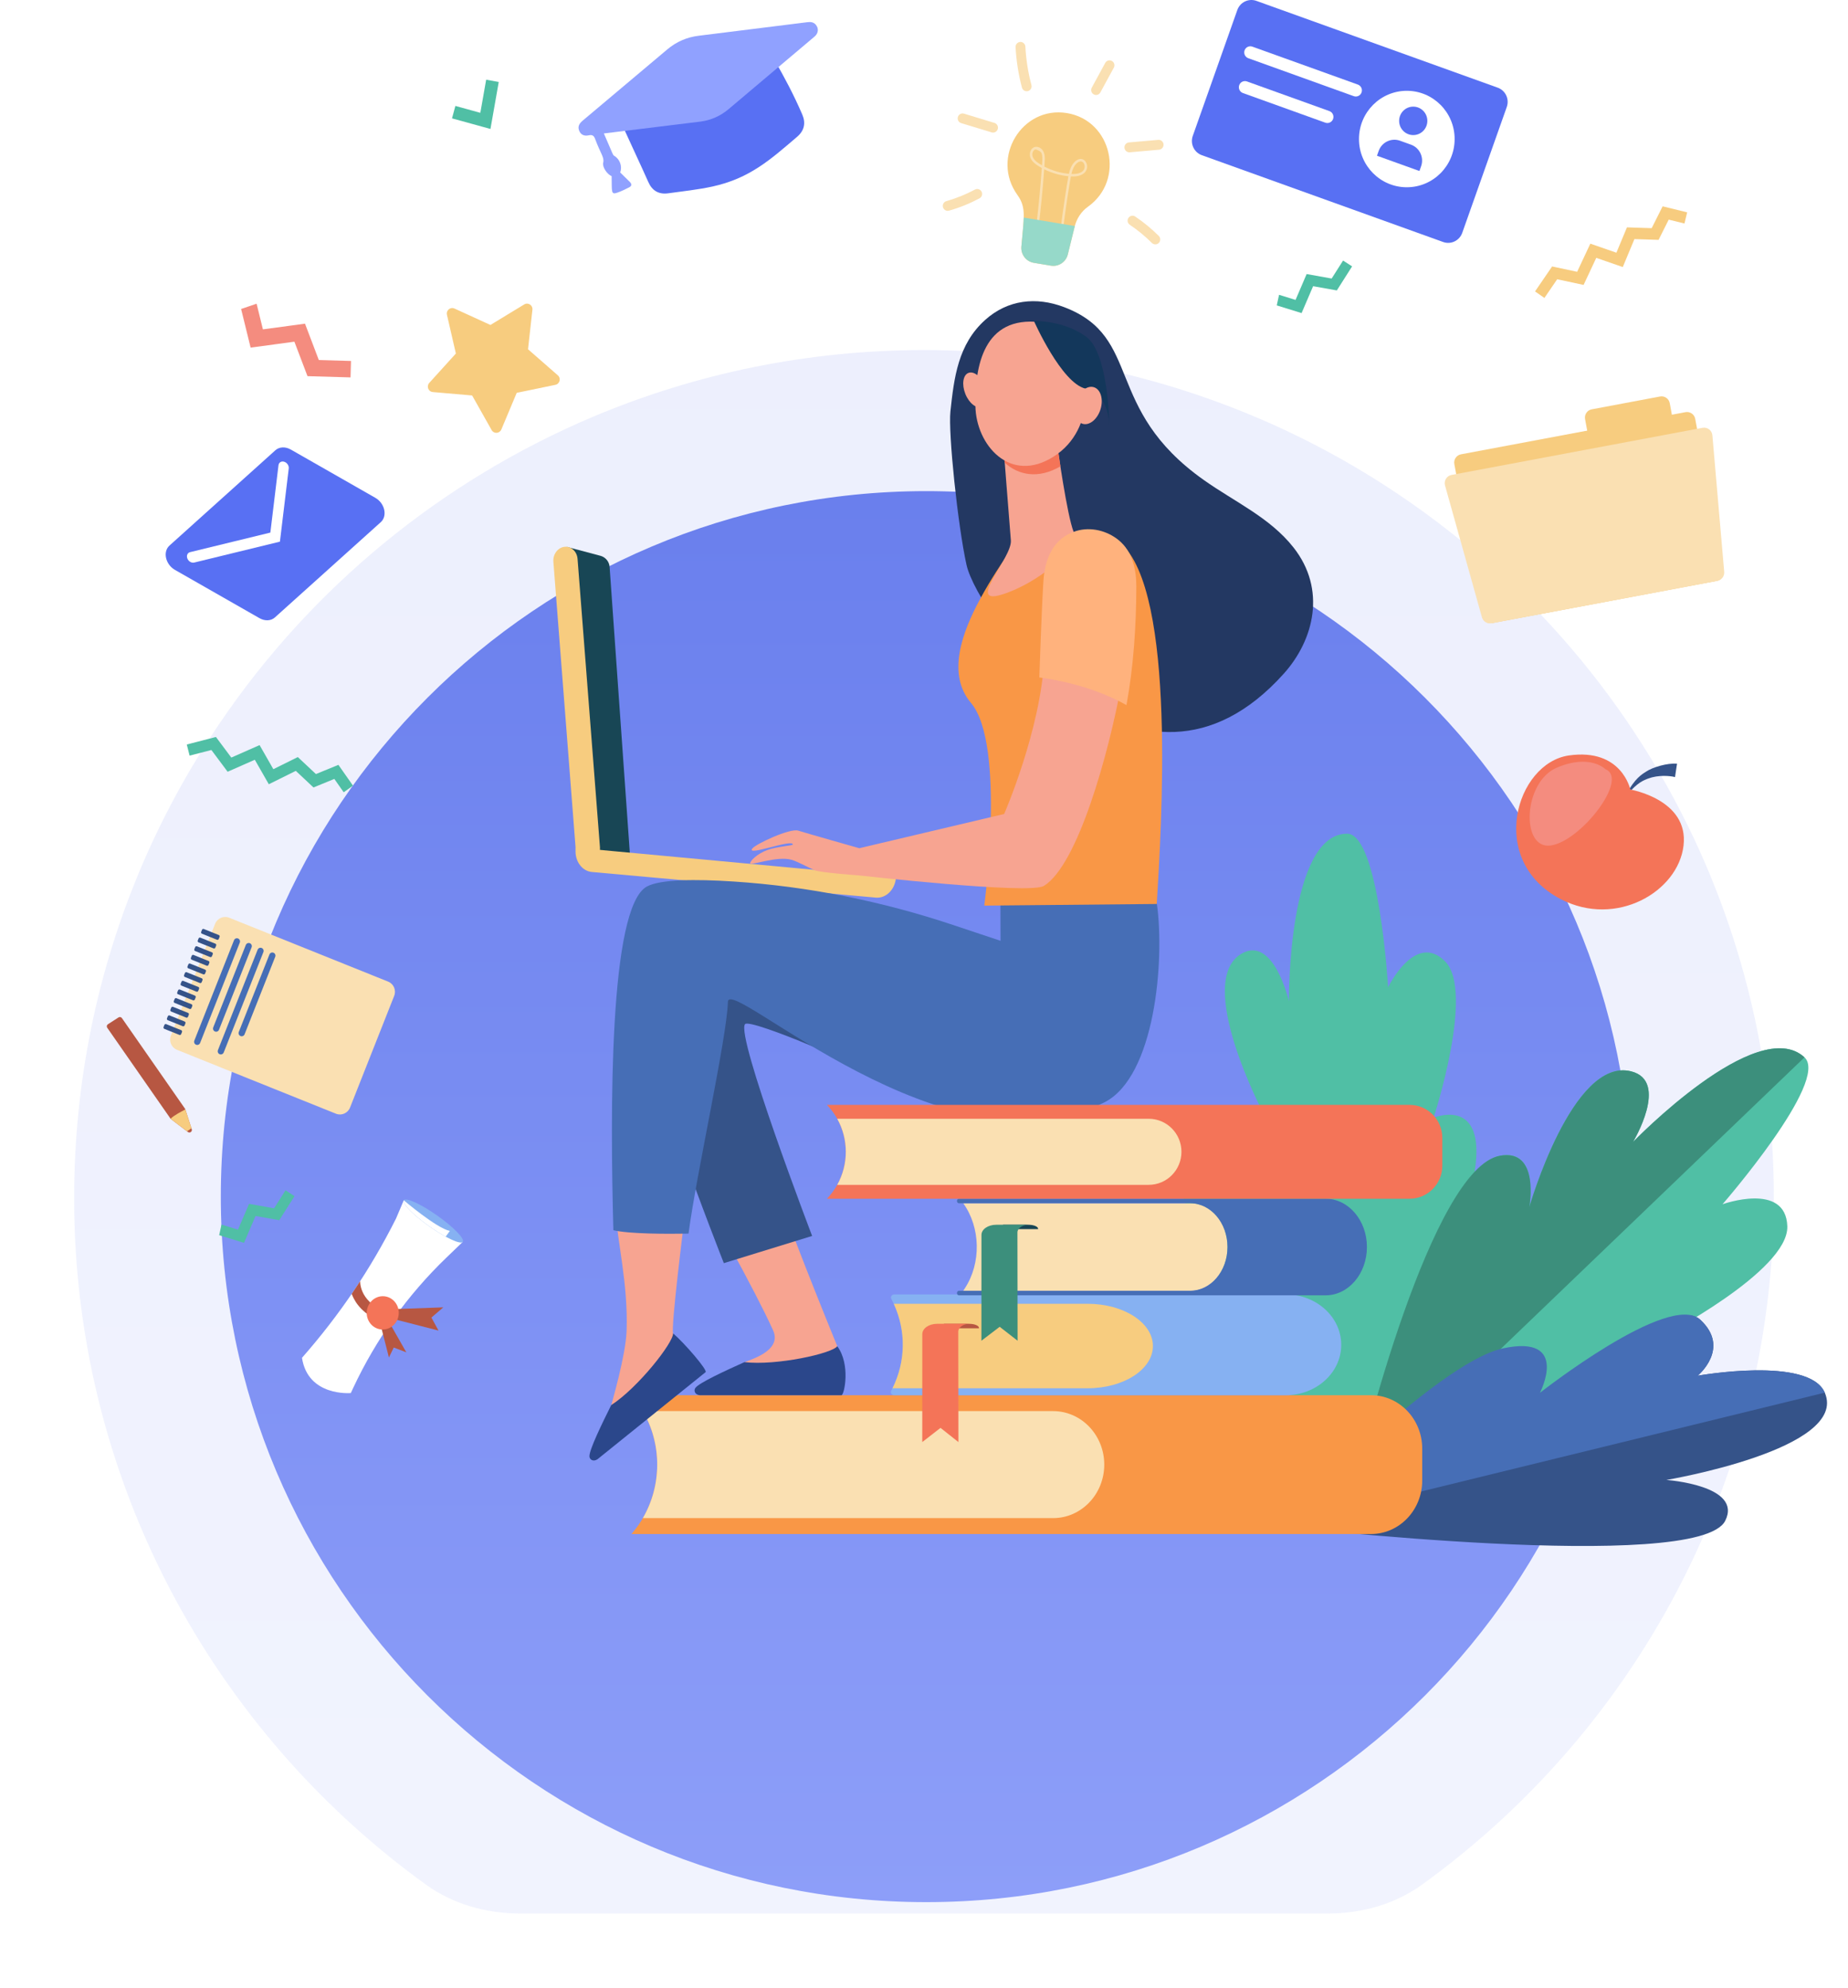 <svg width="623" height="670" viewBox="0 0 623 670" fill="none" xmlns="http://www.w3.org/2000/svg">
                    <g opacity="0.1" filter="url(#filter0_d_2_324)">
                    <path d="M479.451 632.226C470.226 638.893 458.984 642 447.601 642H175.4C164.017 642 152.773 638.893 143.548 632.224C109.93 607.925 81.92 576.618 61.511 540.401C37.5 497.748 24.924 449.639 25 400.723C24.996 381.382 26.946 362.09 30.821 343.139C38.328 306.591 52.977 271.875 73.933 240.972C105.027 195.035 148.811 159.076 199.982 137.453C217.313 130.147 235.327 124.571 253.76 120.805C291.862 113.065 331.137 113.065 369.239 120.805C405.887 128.291 440.698 142.9 471.685 163.799C517.747 194.809 553.803 238.475 575.485 289.507C582.811 306.791 588.403 324.756 592.179 343.139C601.041 386.499 599.77 431.313 588.463 474.104C576.172 520.239 552.47 562.56 519.527 597.191C507.274 610.088 493.857 621.815 479.451 632.226Z" fill="url(#paint0_linear_2_324)"/>
                    </g>
                    <g filter="url(#filter1_d_2_324)">
                    <path opacity="0.78" d="M312.249 638.159C443.587 638.159 550.057 531.689 550.057 400.352C550.057 269.014 443.587 162.544 312.249 162.544C180.912 162.544 74.441 269.014 74.441 400.352C74.441 531.689 180.912 638.159 312.249 638.159Z" fill="url(#paint1_linear_2_324)"/>
                    </g>
                    <path d="M431.199 99.371L436.759 101.091L440.492 92.377L448.928 93.885L452.779 87.823L455.821 89.79L450.673 97.896L442.677 96.468L438.794 105.534L430.425 102.943L431.199 99.371Z" fill="#50BFA5"/>
                    <path d="M74.668 412.775L80.229 414.494L83.961 405.781L92.397 407.288L96.249 401.226L99.291 403.193L94.142 411.295L86.146 409.872L82.263 418.937L73.895 416.346L74.668 412.775Z" fill="#50BFA5"/>
                    <path d="M465.455 515.936C465.455 515.936 495.123 414.555 497.502 392.188C499.882 369.826 483.295 376.756 483.295 376.756C483.295 376.756 497.253 334.143 487.159 324.03C477.068 313.916 467.966 332.768 467.966 332.768C467.966 332.768 464.912 281.037 454.151 281.017C434.11 280.981 434.506 337.434 434.506 337.434C434.506 337.434 429.39 315.332 418.661 321.39C402.479 330.528 425.686 374.821 425.686 374.821C425.686 374.821 405.065 374.837 397.823 385.318C384.821 404.129 465.455 515.936 465.455 515.936Z" fill="#50BFA5"/>
                    <path d="M455.758 502.52C455.758 502.52 541.282 488.1 559.884 472.819C578.486 457.539 560.074 450.649 560.074 450.649C560.074 450.649 603.037 428.443 602.541 413.343C602.045 398.243 580.699 405.921 580.699 405.921C580.699 405.921 616.899 364.299 608.328 356.397C592.363 341.673 550.515 384.938 550.515 384.938C550.515 384.938 562.942 364.363 549.853 361.108C530.117 356.197 515.549 406.932 515.549 406.932C515.549 406.932 519.25 386.898 505.641 389.565C481.225 394.356 455.758 502.52 455.758 502.52Z" fill="#50BFA5"/>
                    <path d="M505.645 389.569C519.289 387.082 515.553 406.937 515.553 406.937C515.553 406.937 530.121 356.202 549.857 361.112C562.946 364.367 550.519 384.942 550.519 384.942C550.519 384.942 592.371 341.677 608.332 356.402L456.047 502.548C458.756 488.584 482.772 393.736 505.645 389.569Z" fill="#3C8F7C"/>
                    <path d="M431.425 514.413C431.425 514.413 476.466 468.233 499.145 463.422C521.828 458.612 517.746 474.883 517.746 474.883C517.746 474.883 562.747 435.206 573.175 444.819C583.602 454.433 572.322 463.714 572.322 463.714C572.322 463.714 609.807 457.016 615.173 469.421C623.419 488.48 561.772 498.849 561.772 498.849C561.772 498.849 587.604 500.653 581.615 512.602C572.58 530.625 431.425 514.413 431.425 514.413Z" fill="#355389"/>
                    <path d="M615.173 469.421C609.807 457.02 572.322 463.714 572.322 463.714C572.322 463.714 583.602 454.432 573.175 444.819C562.747 435.205 519.142 469.489 519.142 469.489C519.142 469.489 529.423 449.678 506.74 454.484C484.057 459.295 431.417 514.413 431.417 514.413L615.173 469.421Z" fill="#466EB6"/>
                    <path d="M359.719 38.123C374.878 40.639 379.383 60.701 366.779 69.675C364.514 71.287 362.947 73.71 362.281 76.421L359.984 85.755C359.354 88.326 356.867 89.978 354.273 89.546L348.53 88.594C345.936 88.162 344.108 85.799 344.326 83.156C345.123 73.522 346.107 70.027 343.001 65.728C333.918 53.159 344.556 35.604 359.719 38.123Z" fill="#F7CC7F"/>
                    <path d="M358.172 78.909C359.16 70.655 360.544 61.941 361.016 59.47C369.706 59.953 366.402 50.716 362.392 54.471C361.25 55.543 360.71 56.994 360.353 58.582C357.466 58.318 354.646 57.49 352.072 56.15C352.211 54.115 352.409 52.571 351.846 51.268C350.993 49.3 348.522 48.764 347.515 50.68C347.138 51.4 347.07 52.319 347.344 53.083C347.927 54.711 349.68 55.786 351.211 56.63C350.755 63.193 350.12 69.807 349.323 76.317L350.144 76.421C350.93 70.015 351.556 63.509 352.012 57.05C354.567 58.33 357.343 59.13 360.187 59.402C359.592 62.561 358.279 71.055 357.351 78.805L358.172 78.909ZM365.145 57.522C364.371 58.362 363.078 58.73 361.19 58.642C361.516 57.238 361.999 55.978 362.959 55.083C365.113 53.059 366.438 56.114 365.145 57.522ZM351.092 51.604C351.568 52.699 351.386 54.103 351.279 55.715C350.037 55.003 348.593 54.111 348.129 52.807C347.8 51.892 348.169 50.6 349.093 50.36C349.192 50.332 350.759 50.836 351.092 51.604Z" fill="#FAE0B2"/>
                    <path d="M362.348 76.189C362.328 76.266 362.301 76.341 362.281 76.421L359.984 85.755C359.354 88.326 356.867 89.978 354.273 89.546L348.53 88.594C345.936 88.162 344.108 85.799 344.326 83.156C344.679 78.869 345.071 75.802 345.123 73.334L362.348 76.189Z" fill="#96D9C9"/>
                    <path d="M370.959 31.153L375.492 22.811C375.933 22.003 375.639 20.992 374.838 20.548C374.037 20.104 373.033 20.4 372.593 21.207L368.06 29.549C367.619 30.357 367.913 31.369 368.714 31.813C369.519 32.261 370.519 31.957 370.959 31.153Z" fill="#FAE0B2"/>
                    <path d="M380.867 51.336L390.751 50.464C391.659 50.384 392.333 49.576 392.254 48.656C392.175 47.741 391.373 47.061 390.461 47.141L380.581 48.013C379.673 48.093 378.999 48.9 379.078 49.82C379.153 50.736 379.955 51.416 380.867 51.336Z" fill="#FAE0B2"/>
                    <path d="M390.663 81.88C391.306 81.224 391.298 80.168 390.648 79.52C388.216 77.101 385.547 74.902 382.707 72.99C381.95 72.478 380.922 72.686 380.415 73.45C379.907 74.214 380.113 75.249 380.871 75.761C383.536 77.557 386.043 79.62 388.323 81.892C388.974 82.54 390.021 82.54 390.663 81.88Z" fill="#FAE0B2"/>
                    <path d="M346.543 30.701C347.427 30.465 347.951 29.549 347.713 28.662C346.594 24.439 345.908 20.084 345.674 15.717C345.623 14.797 344.845 14.089 343.933 14.141C343.021 14.189 342.323 14.977 342.37 15.897C342.616 20.492 343.338 25.078 344.516 29.525C344.754 30.417 345.666 30.937 346.543 30.701Z" fill="#FAE0B2"/>
                    <path d="M336.365 43.51C336.627 42.626 336.135 41.698 335.259 41.43L324.986 38.307C324.11 38.043 323.19 38.539 322.924 39.423C322.662 40.303 323.154 41.234 324.03 41.498L334.303 44.621C335.176 44.889 336.1 44.394 336.365 43.51Z" fill="#FAE0B2"/>
                    <path d="M319.489 71.071C319.636 71.071 319.787 71.051 319.937 71.007C323.495 69.999 326.957 68.599 330.226 66.848C331.031 66.416 331.336 65.408 330.908 64.592C330.48 63.781 329.476 63.469 328.671 63.901C325.613 65.54 322.373 66.848 319.041 67.792C318.16 68.04 317.649 68.959 317.899 69.847C318.105 70.591 318.767 71.071 319.489 71.071Z" fill="#FAE0B2"/>
                    <path d="M169.013 144.772L174.197 132.415L187.234 129.716C188.718 129.408 189.21 127.516 188.063 126.517L178.009 117.727L179.488 104.394C179.659 102.875 178.025 101.823 176.728 102.611L165.333 109.537L153.212 103.998C151.832 103.367 150.332 104.606 150.673 106.094L153.684 119.162L144.712 129.072C143.689 130.2 144.395 132.019 145.906 132.151L159.165 133.303L165.741 144.968C166.487 146.292 168.422 146.18 169.013 144.772Z" fill="#F7CC7F"/>
                    <path d="M86.504 102.371L88.633 111.02L102.821 109.101L107.481 121.362L118.329 121.678L118.17 127.212L103.662 126.792L99.243 115.175L84.489 117.171L81.284 104.15L86.504 102.371Z" fill="#F48C7F"/>
                    <path d="M212.88 517.072H462.219C471.742 517.072 479.464 508.998 479.464 499.041V488.32C479.464 478.358 471.742 470.288 462.219 470.288H212.88C224.287 483.325 224.481 503.252 213.34 516.532L212.88 517.072Z" fill="#F99746"/>
                    <path d="M216.727 475.647H355.023C364.546 475.647 372.268 483.721 372.268 493.682C372.268 503.64 364.55 511.713 355.023 511.713H216.715C223.18 500.648 223.165 486.68 216.727 475.647Z" fill="#FAE0B2"/>
                    <path d="M300.475 437.788C300.114 437.105 300.665 436.309 301.502 436.309H433.436C443.776 436.309 452.16 443.915 452.16 453.3C452.16 462.682 443.776 470.292 433.436 470.292H301.466C300.626 470.292 300.07 469.492 300.439 468.804C305.663 458.983 305.647 447.566 300.475 437.788Z" fill="#86B1F2"/>
                    <path d="M301.308 439.472H366.695C378.832 439.472 388.672 445.847 388.672 453.708C388.672 461.57 378.832 467.945 366.695 467.945H300.879C305.377 458.887 305.5 448.57 301.308 439.472Z" fill="#F7CC7F"/>
                    <path d="M318.196 446.222H326.712C328.544 446.222 330.027 446.842 330.027 447.606V447.73H318.196V446.222Z" fill="#B75742"/>
                    <path d="M310.93 449.693C310.93 447.774 313.155 446.222 315.896 446.222H326.823C324.74 446.222 323.055 447.402 323.055 448.857L323.106 486.084L317.07 481.297L310.914 486.084L310.93 449.693Z" fill="#F47458"/>
                    <path d="M324.733 435.085H401.499C408.305 435.085 413.826 428.483 413.826 420.337C413.826 412.191 408.309 405.589 401.499 405.589H324.733C330.599 413.767 330.829 425.759 325.28 434.249L324.733 435.085Z" fill="#FAE0B2"/>
                    <path d="M413.815 420.333C413.815 412.187 408.167 405.585 401.198 405.585H323.269C322.904 405.585 322.611 405.237 322.615 404.813C322.618 404.393 322.908 404.057 323.269 404.057H446.893C454.584 404.057 460.819 411.343 460.819 420.337C460.819 429.327 454.584 436.617 446.893 436.617H323.269C322.912 436.617 322.618 436.277 322.615 435.861C322.611 435.437 322.904 435.089 323.269 435.089H401.198C408.167 435.085 413.815 428.479 413.815 420.333Z" fill="#466EB6"/>
                    <path d="M338.134 412.831H346.65C348.482 412.831 349.966 413.439 349.966 414.191V414.311H338.134V412.831Z" fill="#184655"/>
                    <path d="M330.872 416.238C330.872 414.358 333.097 412.831 335.838 412.831H346.765C344.683 412.831 342.997 413.986 342.997 415.414L343.049 451.921L337.012 447.226L330.856 451.921L330.872 416.238Z" fill="#3C8F7C"/>
                    <path d="M202.421 187.341L191.09 184.334L198.772 287.627L212.368 288.083L205.511 191.092C205.38 189.304 204.139 187.797 202.421 187.341Z" fill="#184655"/>
                    <path d="M197.753 290.57C198.007 290.594 198.264 290.59 198.53 290.558C200.779 290.29 202.449 288.035 202.251 285.516L194.707 188.389C194.512 185.873 192.529 184.05 190.276 184.318C188.024 184.586 186.358 186.841 186.556 189.36L194.1 286.487C194.274 288.711 195.841 290.394 197.753 290.57Z" fill="#F7CC7F"/>
                    <path d="M302.053 295.745C302.05 295.817 302.046 295.889 302.038 295.961C301.681 299.912 298.646 302.867 295.255 302.563L199.55 293.925C196.158 293.622 193.699 290.166 194.052 286.215C194.068 286.048 194.088 285.884 194.112 285.72L302.053 295.745Z" fill="#F7CC7F"/>
                    <path d="M235.408 400.07C241.675 403.574 260.832 397.431 260.832 396.875C261.106 402.154 282.282 453.821 282.282 453.821L282.266 469.717C282.266 469.717 238.633 471.812 239.26 467.925C239.886 464.038 242.234 466.565 250.936 459.223C251.71 458.571 263.93 455.712 260.622 448.418C253.963 433.73 239.819 409.24 235.408 400.07Z" fill="#F7A491"/>
                    <path d="M283.698 470.284L235.936 470.296C234.211 470.12 233.81 468.705 234.417 467.845C235.67 466.073 244.824 461.902 250.976 459.131C261.693 460.395 280.533 456.24 282.258 453.772C286.799 459.903 284.661 470.084 283.698 470.284Z" fill="#2B478B"/>
                    <path d="M294.176 362.976C294.823 361.02 253.054 343.149 251.186 345.193C247.878 348.804 273.786 416.602 273.786 416.602L244.023 425.772C244.023 425.772 213.082 347.444 214.371 333.116C215.664 318.787 231.165 302.508 264.751 312.929C298.337 323.35 294.176 362.976 294.176 362.976Z" fill="#355389"/>
                    <path d="M207.696 408.98C214.748 407.684 223.886 407.316 231.2 407.188C230.339 413.755 226.151 447.434 226.917 449.502C230.018 457.883 236.896 461.806 236.896 461.806C236.896 461.806 204.464 491.311 202.504 487.904C200.545 484.497 203.952 484.952 206.07 473.711C206.256 472.712 210.949 457.024 211.238 448.558C211.793 432.422 207.938 417.946 207.696 408.98Z" fill="#F7A491"/>
                    <path d="M218.104 298.808C222.629 296.373 234.373 296.289 247.291 297.133C272.473 298.776 297.326 303.775 321.278 311.773L337.305 317.128L337.254 300.56C337.254 300.56 388.244 291.958 390.017 304.699C392.69 323.886 389.374 362.844 372.383 371.538C319.612 398.547 245.661 328.513 245.395 337.674C245.035 349.979 234.746 395.772 232.116 415.818C224.799 415.946 212.23 415.942 206.78 414.679C205.721 375.405 205.221 305.739 218.104 298.808Z" fill="#466EB6"/>
                    <path d="M237.887 462.502L201.43 491.867C199.986 492.831 198.784 491.995 198.717 490.943C198.574 488.772 203.032 479.694 206.05 473.623C215.133 467.753 227.115 452.437 226.901 449.43C230.736 452.697 238.502 461.731 237.887 462.502Z" fill="#2B478B"/>
                    <path d="M320.409 138.654C321.635 127.364 322.924 116.035 332.205 107.761C339.717 101.067 349.264 99.931 358.707 103.515C385.46 113.664 371.677 137.618 405.787 161.772C416.389 169.278 428.069 174.412 436.049 184.518C447.218 198.662 443.002 215.678 432.821 227.039C384.111 281.393 329.726 207.988 325.823 190.364C322.916 177.256 319.62 145.92 320.409 138.654Z" fill="#233862"/>
                    <path d="M330.301 202.125C334.279 194.731 338.38 188.861 338.38 188.861C342.509 181.463 353.17 177.724 353.17 177.724C353.17 177.724 356.736 177.796 360.833 178C361.087 178.683 361.345 179.175 361.607 179.371C363.146 180.535 371.967 179.031 377.662 182.934C396.76 199.438 391.477 279.437 389.973 304.703L331.816 305.259C331.816 305.259 339.15 250.893 327.33 236.924C319.1 227.195 324.395 213.099 330.301 202.125Z" fill="#F99746"/>
                    <path d="M356.514 150.659C356.514 150.659 359.711 173.677 361.944 179.271C364.177 184.866 349.668 196.827 337.595 200.458C325.522 204.089 341.284 188.101 340.784 182.122C340.284 176.144 338.091 147.831 338.091 147.831L356.514 150.659Z" fill="#F7A491"/>
                    <path d="M338.698 155.949C338.345 151.266 338.087 147.831 338.087 147.831L356.514 150.659C356.514 150.659 356.978 153.362 357.494 157.189C350.021 161.556 343.306 160.176 338.698 155.949Z" fill="#F47458"/>
                    <path d="M350.735 108.613C350.735 108.613 357.997 110.265 362.483 117.163C366.969 124.061 370.043 144.376 355.277 153.858C340.506 163.339 329.02 149.927 328.83 136.846C328.639 123.765 331.42 106.306 350.735 108.613Z" fill="#F7A491"/>
                    <path d="M331.018 137.144C329.196 137.884 326.696 135.924 325.436 132.767C324.175 129.61 324.631 126.45 326.454 125.711C328.277 124.971 330.776 126.931 332.037 130.088C333.297 133.246 332.841 136.405 331.018 137.144Z" fill="#F7A491"/>
                    <path d="M348.558 108.185C348.558 108.185 357.815 129.124 365.95 130.996C374.085 132.867 373.966 143.4 373.966 143.4C373.966 143.4 373.783 119.071 366.16 113.488C358.537 107.906 348.558 108.185 348.558 108.185Z" fill="#13375B"/>
                    <path d="M364.922 142.837C362.643 142.107 361.662 138.76 362.733 135.36C363.803 131.96 366.519 129.796 368.799 130.526C371.079 131.256 372.059 134.603 370.989 138.003C369.918 141.402 367.202 143.567 364.922 142.837Z" fill="#F7A491"/>
                    <path d="M258.694 286.515C262.185 285.244 267.376 285.084 267.289 284.62C266.94 282.74 251.523 288.771 253.606 286.028C254.764 284.5 266.302 279.089 269.106 279.985C271.827 280.853 289.695 285.908 289.695 285.908L338.523 274.371C338.523 274.371 350.846 246.134 352.052 221.872C362.241 223.26 369.174 225.799 378.031 230.754C373.759 253.956 363.384 291.562 351.909 298.616C347.082 301.584 289.457 295.065 289.457 295.065C289.457 295.065 276.757 294.161 274.682 293.358C273.108 292.746 269.058 290.446 266.853 289.819C261.843 288.387 252.915 291.978 252.888 290.99C252.864 290.262 255.129 287.815 258.694 286.515Z" fill="#F7A491"/>
                    <path d="M351.751 195.947C352.219 188.481 355.023 181.275 362.904 178.951C367.786 177.512 373.264 178.887 377.166 182.102C381.807 185.925 383.104 192.056 383.084 197.858C383.036 211.035 382.144 224.699 379.756 237.672C370.904 232.717 360.568 229.738 350.378 228.351C350.378 228.279 351.128 205.812 351.751 195.947Z" fill="#FFB27D"/>
                    <path d="M503.035 210.035L578.735 195.823C580.254 195.539 581.258 194.064 580.976 192.532L571.493 141.185C571.211 139.653 569.748 138.642 568.229 138.926L492.529 153.138C491.01 153.422 490.006 154.898 490.288 156.429L499.771 207.776C500.053 209.308 501.516 210.319 503.035 210.035Z" fill="#F7CC7F"/>
                    <path d="M539.069 151.338L562.113 147.011C563.632 146.727 564.635 145.252 564.354 143.72L562.91 135.906C562.628 134.375 561.165 133.363 559.646 133.647L536.602 137.974C535.083 138.258 534.079 139.733 534.361 141.265L535.805 149.079C536.086 150.61 537.55 151.622 539.069 151.338Z" fill="#F7CC7F"/>
                    <path d="M499.589 208.072C499.981 209.475 501.373 210.347 502.797 210.079L578.989 195.775C580.405 195.507 581.393 194.203 581.266 192.752L577.28 146.728C577.212 145.936 576.812 145.208 576.185 144.724C575.554 144.244 574.753 144.052 573.98 144.196L489.332 160.088C488.559 160.232 487.88 160.7 487.464 161.376C487.047 162.052 486.932 162.867 487.147 163.631L499.589 208.072Z" fill="#FAE0B2"/>
                    <path d="M152.383 39.899L165.345 43.47L168.137 27.63L163.897 26.87L161.93 38.028L153.517 35.708L152.383 39.899Z" fill="#50BFA5"/>
                    <path d="M565.361 257.415C562.117 257.147 557.131 258.591 554.898 260.118C554.561 260.434 551.991 261.466 549.322 265.929L549.925 266.349C552.745 263.374 554.64 262.706 556.897 262.026C560.618 261.062 564.37 261.782 564.679 261.95L565.361 257.415Z" fill="#355389"/>
                    <path d="M549.619 266.137C549.619 266.137 569.399 269.464 567.555 285.044C565.71 300.624 544.844 312.741 526.222 303.107C501.167 290.147 511.063 257.191 528.895 254.644C546.724 252.096 549.619 266.137 549.619 266.137Z" fill="#F47458"/>
                    <path d="M541.227 259.279C541.227 259.279 536.067 253.936 524.759 258.795C513.451 263.653 512.634 286.316 522.716 285C532.806 283.684 549.29 262.546 541.227 259.279Z" fill="#F48C7F"/>
                    <path d="M405.164 52.312L486.512 81.568C489.134 82.512 492.017 81.132 492.953 78.489L507.97 36.048C508.906 33.404 507.537 30.497 504.916 29.554L423.568 0.297C420.946 -0.647 418.062 0.733 417.126 3.376L402.11 45.813C401.174 48.461 402.539 51.368 405.164 52.312Z" fill="#5870F3"/>
                    <path d="M474.264 63.121C465.36 63.121 458.141 55.843 458.141 46.865C458.141 37.887 465.36 30.609 474.264 30.609C483.169 30.609 490.387 37.887 490.387 46.865C490.387 55.843 483.169 63.121 474.264 63.121Z" fill="white"/>
                    <path d="M476.434 45.533C473.807 45.533 471.678 43.387 471.678 40.739C471.678 38.09 473.807 35.944 476.434 35.944C479.06 35.944 481.189 38.09 481.189 40.739C481.189 43.387 479.06 45.533 476.434 45.533Z" fill="#5870F3"/>
                    <path d="M464.21 52.496L478.52 57.642L479.091 56.023C480.134 53.068 478.607 49.82 475.68 48.765L471.98 47.433C469.049 46.377 465.828 47.921 464.781 50.872L464.21 52.496Z" fill="#5870F3"/>
                    <path d="M457.074 32.533C457.943 32.533 458.72 31.981 459.01 31.157C459.391 30.081 458.831 28.894 457.765 28.51L422.203 15.721C421.981 15.641 421.747 15.601 421.513 15.601C420.644 15.601 419.867 16.153 419.577 16.977C419.197 18.052 419.756 19.24 420.823 19.624L456.384 32.413C456.61 32.489 456.84 32.533 457.074 32.533Z" fill="white"/>
                    <path d="M447.476 41.47C448.345 41.47 449.122 40.918 449.412 40.095C449.792 39.019 449.233 37.831 448.166 37.447L420.391 27.458C420.169 27.378 419.934 27.338 419.7 27.338C418.832 27.338 418.055 27.89 417.765 28.713C417.583 29.233 417.61 29.797 417.844 30.297C418.078 30.797 418.495 31.177 419.01 31.361L446.786 41.35C447.008 41.426 447.242 41.47 447.476 41.47Z" fill="white"/>
                    <path d="M278.768 372.421H475.192C481.292 372.421 486.238 377.408 486.238 383.559V392.924C486.238 399.075 481.292 404.061 475.192 404.061H278.768L278.871 403.953C287.271 395.136 287.228 381.187 278.768 372.421Z" fill="#F47458"/>
                    <path d="M282.242 377.104H387.249C393.349 377.104 398.295 382.091 398.295 388.241C398.295 394.392 393.349 399.379 387.249 399.379H282.246C286.105 392.48 286.101 383.994 282.242 377.104Z" fill="#FAE0B2"/>
                    <path d="M118.003 373.333L132.893 335.671C133.642 333.775 132.726 331.628 130.846 330.872L77.27 309.341C75.39 308.586 73.26 309.509 72.51 311.405L57.621 349.067C56.871 350.963 57.788 353.11 59.668 353.866L113.244 375.396C115.124 376.152 117.254 375.228 118.003 373.333Z" fill="#FAE0B2"/>
                    <path d="M67.462 351.555L80.84 317.711C81.054 317.167 80.792 316.552 80.253 316.336C79.713 316.12 79.102 316.384 78.888 316.927L65.51 350.771C65.296 351.315 65.558 351.93 66.097 352.146C66.636 352.362 67.247 352.098 67.462 351.555Z" fill="#466EB6"/>
                    <path d="M73.835 347.096L84.822 319.307C85.036 318.763 84.774 318.147 84.235 317.931C83.695 317.715 83.085 317.979 82.87 318.523L71.884 346.312C71.67 346.856 71.931 347.471 72.471 347.687C73.01 347.907 73.621 347.643 73.835 347.096Z" fill="#466EB6"/>
                    <path d="M75.422 354.754L88.8 320.91C89.014 320.367 88.752 319.751 88.213 319.535C87.673 319.319 87.063 319.583 86.849 320.127L73.47 353.97C73.256 354.514 73.518 355.13 74.057 355.346C74.597 355.562 75.207 355.298 75.422 354.754Z" fill="#466EB6"/>
                    <path d="M82.454 348.631L92.782 322.51C92.996 321.966 92.734 321.35 92.195 321.134C91.656 320.918 91.045 321.182 90.831 321.726L80.502 347.848C80.288 348.391 80.55 349.007 81.089 349.223C81.629 349.439 82.24 349.175 82.454 348.631Z" fill="#466EB6"/>
                    <path d="M67.822 314.1L68.092 313.42C68.191 313.168 68.461 313.04 68.695 313.136L73.78 315.18C74.014 315.272 74.125 315.552 74.025 315.804L73.756 316.484C73.657 316.735 73.387 316.863 73.153 316.767L68.068 314.724C67.834 314.632 67.723 314.352 67.822 314.1Z" fill="#355389"/>
                    <path d="M66.668 317.015L66.938 316.336C67.037 316.084 67.307 315.956 67.541 316.052L72.625 318.095C72.859 318.187 72.971 318.467 72.871 318.719L72.602 319.399C72.502 319.651 72.233 319.779 71.999 319.683L66.914 317.639C66.68 317.547 66.569 317.267 66.668 317.015Z" fill="#355389"/>
                    <path d="M65.518 319.93L65.787 319.251C65.887 318.999 66.156 318.871 66.39 318.967L71.475 321.01C71.709 321.102 71.82 321.382 71.721 321.634L71.451 322.314C71.352 322.566 71.082 322.694 70.849 322.598L65.764 320.554C65.526 320.462 65.419 320.182 65.518 319.93Z" fill="#355389"/>
                    <path d="M64.364 322.846L64.633 322.166C64.733 321.914 65.002 321.786 65.236 321.882L70.321 323.926C70.555 324.022 70.666 324.298 70.567 324.55L70.297 325.233C70.198 325.485 69.928 325.613 69.694 325.517L64.61 323.474C64.376 323.378 64.265 323.098 64.364 322.846Z" fill="#355389"/>
                    <path d="M63.213 325.761L63.483 325.081C63.582 324.829 63.852 324.701 64.086 324.797L69.171 326.841C69.405 326.937 69.516 327.217 69.417 327.465L69.147 328.144C69.048 328.396 68.778 328.524 68.544 328.428L63.459 326.385C63.221 326.293 63.114 326.013 63.213 325.761Z" fill="#355389"/>
                    <path d="M62.059 328.676L62.329 327.997C62.428 327.745 62.698 327.617 62.932 327.713L68.017 329.756C68.251 329.852 68.362 330.128 68.263 330.38L67.993 331.06C67.894 331.312 67.624 331.44 67.39 331.344L62.305 329.3C62.071 329.208 61.96 328.928 62.059 328.676Z" fill="#355389"/>
                    <path d="M60.909 331.592L61.179 330.912C61.278 330.66 61.548 330.532 61.782 330.628L66.866 332.671C67.1 332.767 67.212 333.043 67.112 333.295L66.843 333.975C66.743 334.227 66.474 334.355 66.24 334.259L61.155 332.215C60.917 332.123 60.81 331.844 60.909 331.592Z" fill="#355389"/>
                    <path d="M59.755 334.507L60.025 333.827C60.124 333.575 60.394 333.447 60.627 333.543L65.712 335.587C65.946 335.683 66.057 335.958 65.958 336.21L65.688 336.89C65.589 337.142 65.32 337.27 65.086 337.174L60.001 335.131C59.767 335.039 59.656 334.759 59.755 334.507Z" fill="#355389"/>
                    <path d="M58.605 337.422L58.874 336.742C58.974 336.49 59.243 336.362 59.477 336.458L64.562 338.502C64.796 338.598 64.907 338.874 64.808 339.126L64.538 339.806C64.439 340.058 64.169 340.185 63.935 340.09L58.851 338.046C58.613 337.954 58.506 337.674 58.605 337.422Z" fill="#355389"/>
                    <path d="M57.451 340.337L57.72 339.657C57.819 339.405 58.089 339.277 58.323 339.373L63.408 341.417C63.642 341.513 63.753 341.789 63.654 342.041L63.384 342.721C63.285 342.973 63.015 343.101 62.781 343.005L57.696 340.961C57.462 340.869 57.351 340.589 57.451 340.337Z" fill="#355389"/>
                    <path d="M56.3 343.253L56.57 342.569C56.669 342.317 56.939 342.189 57.173 342.285L62.258 344.328C62.492 344.424 62.603 344.7 62.504 344.952L62.234 345.632C62.135 345.884 61.865 346.012 61.631 345.916L56.546 343.872C56.308 343.784 56.201 343.505 56.3 343.253Z" fill="#355389"/>
                    <path d="M55.146 346.168L55.416 345.488C55.515 345.236 55.785 345.108 56.019 345.204L61.103 347.248C61.337 347.339 61.448 347.619 61.349 347.871L61.08 348.551C60.98 348.803 60.711 348.931 60.477 348.835L55.392 346.792C55.158 346.696 55.047 346.42 55.146 346.168Z" fill="#355389"/>
                    <path d="M41.098 343.169L62.361 373.697C62.408 373.765 62.444 373.841 62.472 373.921L64.637 380.627C64.891 381.407 63.995 382.051 63.344 381.559L57.653 377.232C57.581 377.18 57.522 377.116 57.47 377.044L36.152 346.436C35.878 346.044 35.985 345.504 36.386 345.244L39.963 342.941C40.344 342.701 40.84 342.801 41.098 343.169Z" fill="#B75742"/>
                    <path d="M57.498 377.076L57.55 377.152L63.043 381.327L64.542 380.315L62.488 373.957C60.877 374.844 58.95 375.756 57.498 377.076Z" fill="#F7CC7F"/>
                    <path d="M256.525 12.666C253.463 15.129 248.14 23.055 241.346 28.618C237.372 31.873 234.31 31.045 229.237 31.661C205.17 34.592 211.69 39.555 208.803 40.043C209.624 41.947 217.12 58.014 218.52 61.266C219.813 64.261 222.046 65.604 225.283 65.153C230.26 64.461 235.282 63.941 240.184 62.873C252.745 60.126 259.734 53.791 268.737 46.097C271.125 44.058 271.712 41.511 270.474 38.627C264.715 25.199 257.148 13.902 256.525 12.666Z" fill="#5870F3"/>
                    <path d="M206.197 59.378C206.304 64.665 205.904 65.728 208.156 64.924C209.513 64.441 210.826 63.813 212.107 63.145C213.011 62.673 213.047 62.053 212.313 61.309C211.246 60.226 210.147 59.174 209.077 58.122C209.858 56.047 208.962 53.635 207.038 52.5C206.645 52.268 206.931 52.76 203.579 44.982C214.665 43.602 222.483 42.678 236.007 41.003C239.625 40.555 242.837 39.139 245.634 36.78C255.291 28.63 264.949 20.484 274.603 12.326C275.912 11.218 276.078 9.599 275.039 8.351C274.246 7.395 273.191 7.351 272.057 7.495C268.971 7.887 238.712 11.674 235.639 12.038C231.601 12.514 228.047 14.046 224.926 16.681C215.438 24.691 205.923 32.677 196.424 40.671C195.119 41.767 194.766 42.774 195.226 43.994C195.73 45.334 196.829 45.973 198.491 45.614C199.688 45.354 200.22 45.718 200.632 46.837C202.497 51.896 203.797 53.016 203.345 54.863C202.996 56.291 204.678 58.758 206.197 59.378Z" fill="#90A1FF"/>
                    <path d="M155.996 418.617L150.483 423.92C137.438 436.465 126.801 451.325 119.106 467.757L118.261 469.56C118.261 469.56 103.82 470.848 101.805 457.683C114.473 443.259 124.905 427.863 133.511 410.735L136.121 404.581L155.996 418.617Z" fill="white"/>
                    <path d="M136.133 404.565C135.423 405.589 139.298 409.548 144.784 413.407C150.269 417.266 155.318 419.609 156.028 418.586C156.738 417.562 152.839 413.555 147.35 409.696C141.861 405.837 136.839 403.537 136.133 404.565Z" fill="#86B1F2"/>
                    <path d="M136.109 404.601L136.125 404.581C136.125 404.581 147.116 413.963 151.649 414.918L150.249 416.838C148.595 415.934 146.715 414.762 144.78 413.403C139.358 409.592 135.511 405.681 136.109 404.601Z" fill="white"/>
                    <path d="M121.422 431.838C121.402 433.454 122.017 440.436 133.535 443.347C132.778 444.387 132.032 445.439 131.302 446.498C124.012 444.327 120.732 440.552 119.261 437.677C119.027 437.221 118.745 436.613 118.559 436.141C119.53 434.717 120.486 433.286 121.422 431.838Z" fill="#B75742"/>
                    <path d="M132.5 441.284L149.452 440.672L145.434 444.111L147.834 448.502L131.79 444.379L132.5 441.284Z" fill="#B75742"/>
                    <path d="M130.957 445.259L136.978 455.836L132.742 454.212L131.112 457.572L128.28 446.446L130.957 445.259Z" fill="#B75742"/>
                    <path d="M134.42 442.916C134.203 446.009 131.614 448.344 128.638 448.132C125.662 447.919 123.426 445.24 123.643 442.147C123.86 439.054 126.448 436.718 129.424 436.931C132.4 437.143 134.637 439.823 134.42 442.916Z" fill="#F47458"/>
                    <path d="M92.675 208.12L128.371 176.004C130.692 173.916 129.724 169.622 126.523 167.794L98.034 151.53C96.209 150.49 94.154 150.586 92.834 151.774L57.138 183.89C54.817 185.977 55.785 190.272 58.986 192.1L87.475 208.364C89.3 209.407 91.354 209.311 92.675 208.12Z" fill="#5870F3"/>
                    <path d="M94.369 182.574L97.343 157.9C97.458 156.957 96.776 155.945 95.82 155.645C94.865 155.345 93.996 155.869 93.885 156.813L91.144 179.519L64.074 186.117C63.194 186.333 62.785 187.293 63.166 188.261C63.547 189.228 64.574 189.84 65.459 189.624L94.369 182.574Z" fill="white"/>
                    <path d="M560.506 69.547L556.818 76.909L548.481 76.638L544.923 85.179L536.134 82.132L531.688 91.614L523.251 89.814L517.496 98.232L520.654 100.427L524.961 94.133L533.865 96.037L538.137 86.919L547.073 90.018L550.999 80.593L559.138 80.856L562.561 74.034L567.868 75.338L568.776 71.575L560.506 69.547Z" fill="#F7CC7F"/>
                    <path d="M114.085 257.811L106.509 260.914L100.401 255.188L92.151 259.275L87.511 251.153L77.98 255.36L72.792 248.413L62.968 250.949L63.92 254.696L71.265 252.804L76.739 260.134L85.901 256.091L90.621 264.349L99.723 259.838L105.684 265.429L112.709 262.554L115.866 267.053L118.999 264.817L114.085 257.811Z" fill="#50BFA5"/>
                    <defs>
                    <filter id="filter0_d_2_324" x="0" y="93" width="623" height="577" filterUnits="userSpaceOnUse" color-interpolation-filters="sRGB">
                    <feFlood flood-opacity="0" result="BackgroundImageFix"/>
                    <feColorMatrix in="SourceAlpha" type="matrix" values="0 0 0 0 0 0 0 0 0 0 0 0 0 0 0 0 0 0 127 0" result="hardAlpha"/>
                    <feOffset dy="3"/>
                    <feGaussianBlur stdDeviation="12.5"/>
                    <feComposite in2="hardAlpha" operator="out"/>
                    <feColorMatrix type="matrix" values="0 0 0 0 0.508 0 0 0 0 0.533 0 0 0 0 0.65 0 0 0 0.14 0"/>
                    <feBlend mode="normal" in2="BackgroundImageFix" result="effect1_dropShadow_2_324"/>
                    <feBlend mode="normal" in="SourceGraphic" in2="effect1_dropShadow_2_324" result="shape"/>
                    </filter>
                    <filter id="filter1_d_2_324" x="49.441" y="140.544" width="525.615" height="525.615" filterUnits="userSpaceOnUse" color-interpolation-filters="sRGB">
                    <feFlood flood-opacity="0" result="BackgroundImageFix"/>
                    <feColorMatrix in="SourceAlpha" type="matrix" values="0 0 0 0 0 0 0 0 0 0 0 0 0 0 0 0 0 0 127 0" result="hardAlpha"/>
                    <feOffset dy="3"/>
                    <feGaussianBlur stdDeviation="12.5"/>
                    <feComposite in2="hardAlpha" operator="out"/>
                    <feColorMatrix type="matrix" values="0 0 0 0 0.508 0 0 0 0 0.533 0 0 0 0 0.65 0 0 0 0.14 0"/>
                    <feBlend mode="normal" in2="BackgroundImageFix" result="effect1_dropShadow_2_324"/>
                    <feBlend mode="normal" in="SourceGraphic" in2="effect1_dropShadow_2_324" result="shape"/>
                    </filter>
                    <linearGradient id="paint0_linear_2_324" x1="311.5" y1="115" x2="311.5" y2="642" gradientUnits="userSpaceOnUse">
                    <stop stop-color="#455FE8"/>
                    <stop offset="1" stop-color="#7187F7"/>
                    </linearGradient>
                    <linearGradient id="paint1_linear_2_324" x1="312.249" y1="162.544" x2="312.249" y2="638.159" gradientUnits="userSpaceOnUse">
                    <stop stop-color="#455FE8"/>
                    <stop offset="1" stop-color="#7187F7"/>
                    </linearGradient>
                    </defs>
                </svg>  